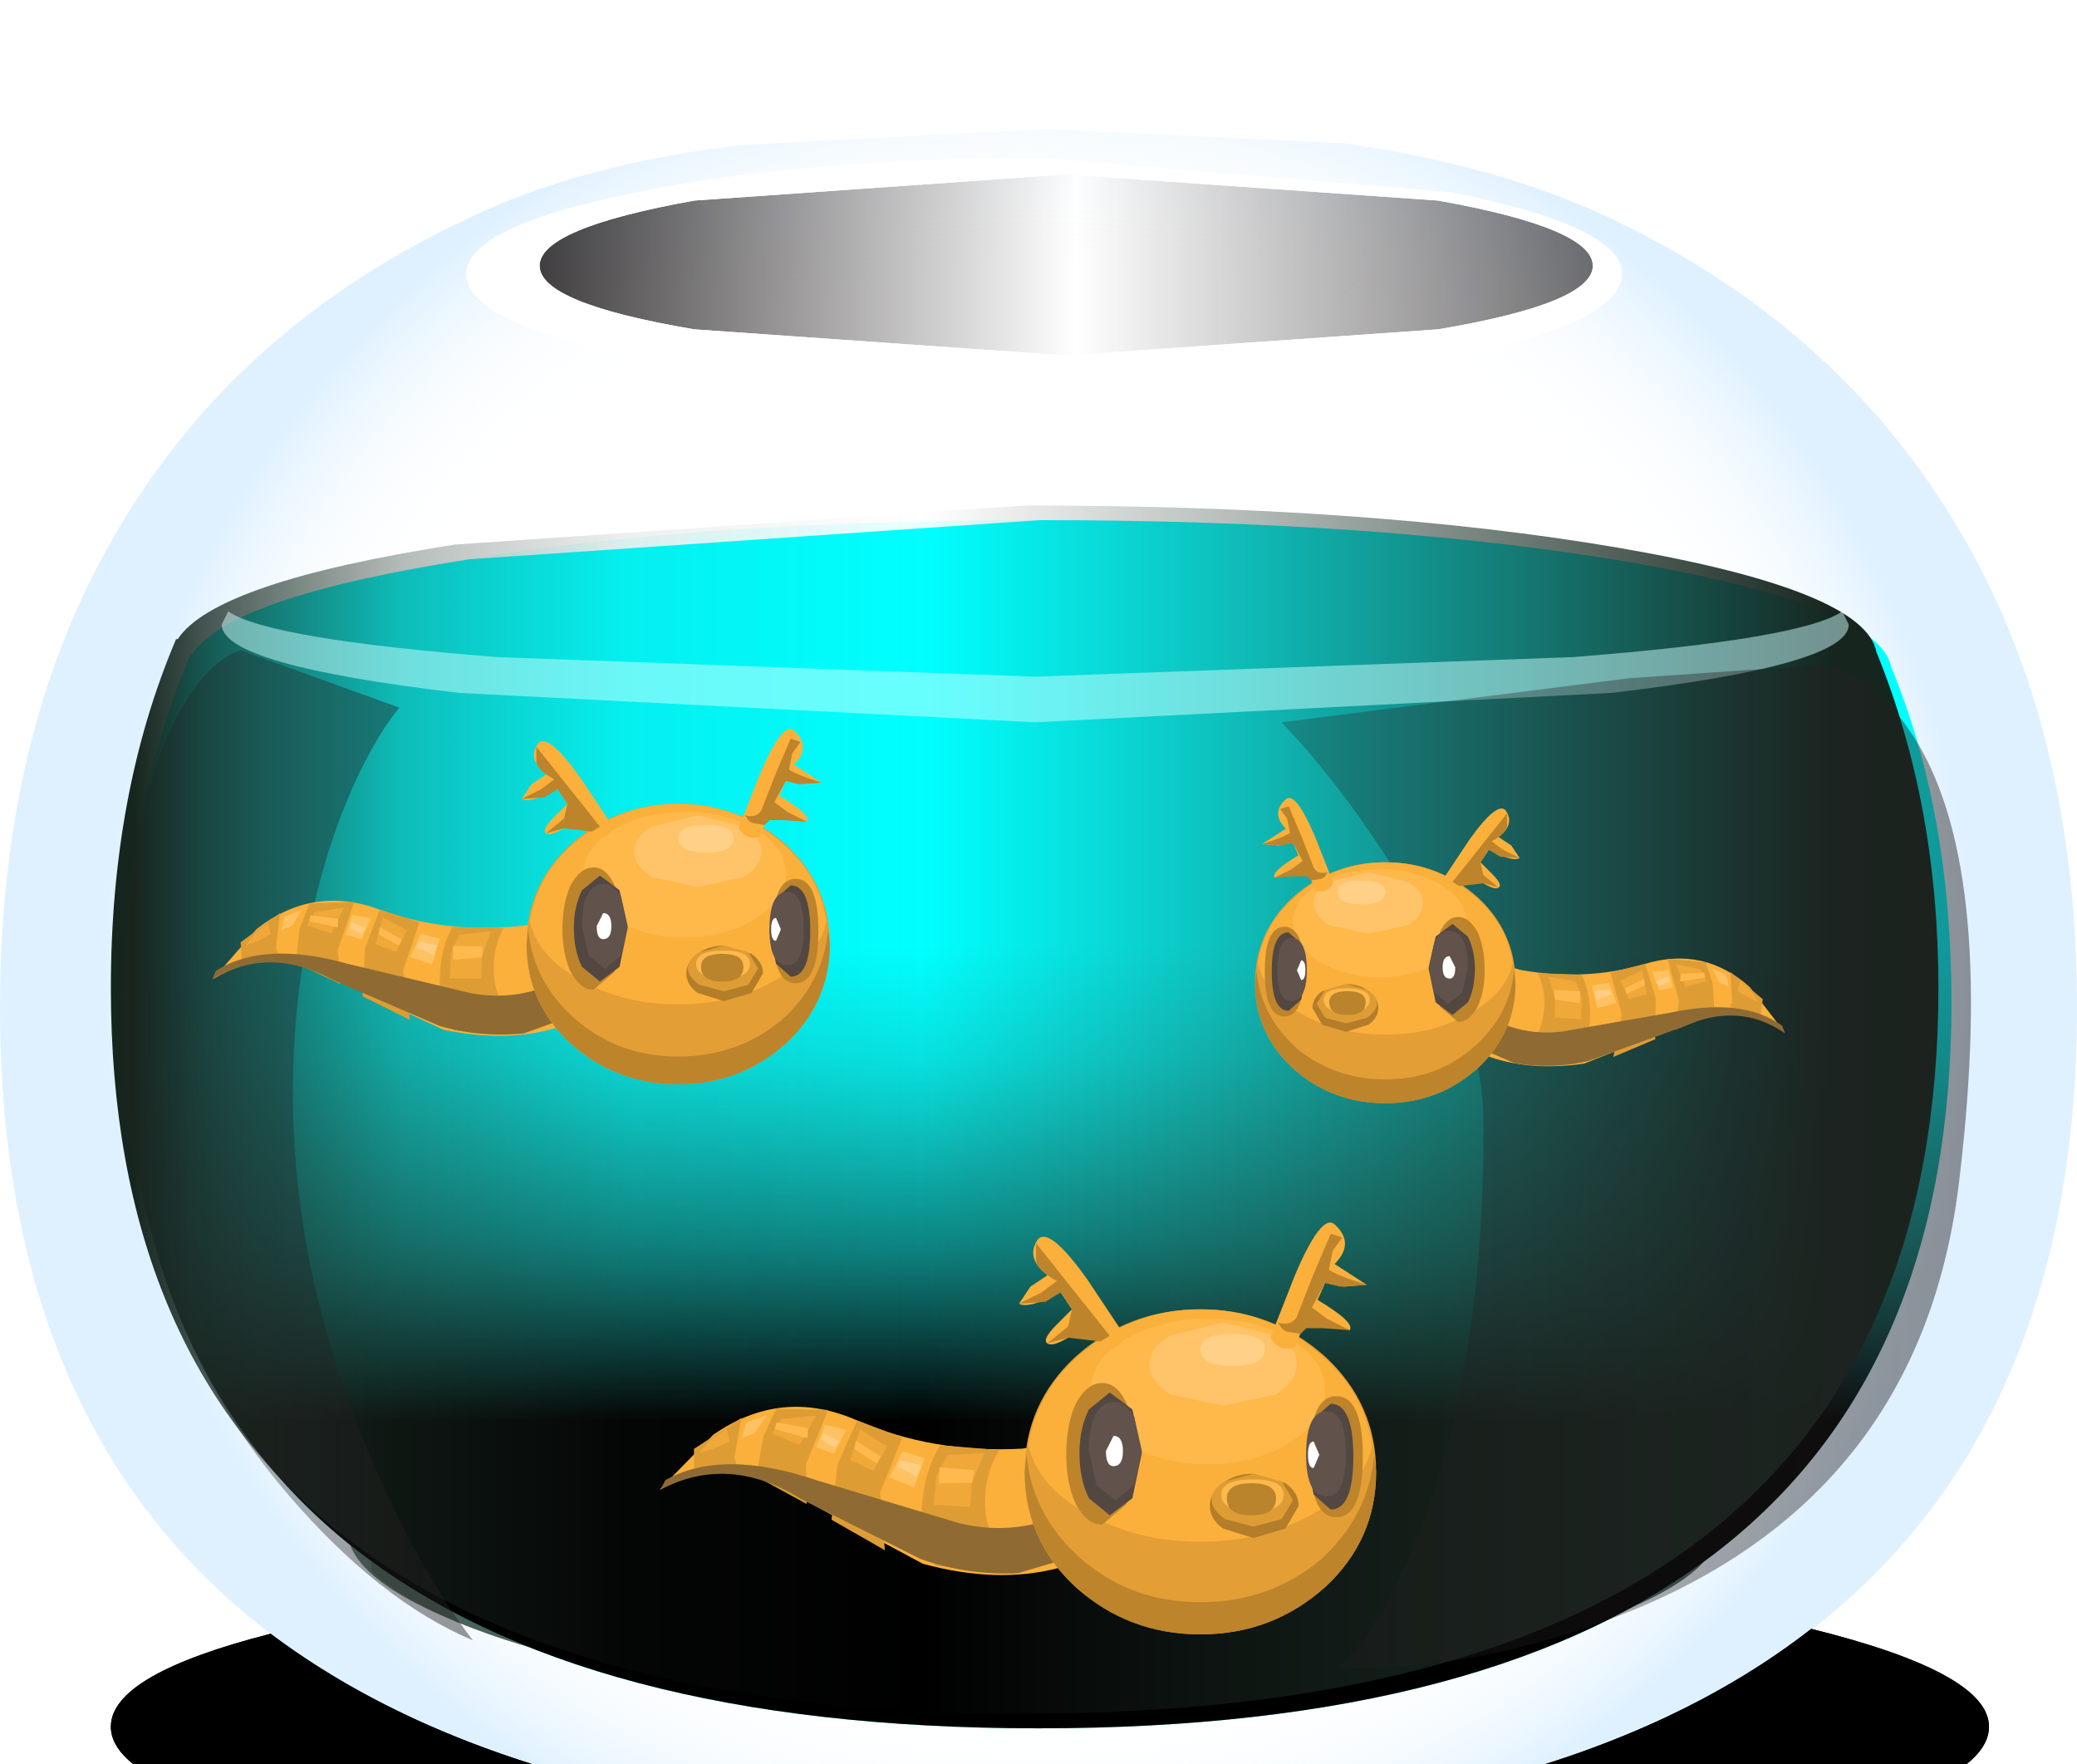 <?xml version="1.0" encoding="UTF-8" standalone="no"?>
<svg xmlns:xlink="http://www.w3.org/1999/xlink" height="54.1px" width="63.7px" xmlns="http://www.w3.org/2000/svg">
  <g transform="matrix(1.0, 0.0, 0.0, 1.0, 0.0, 0.0)">
    <use height="52.2" transform="matrix(1.0, 0.0, 0.0, 1.0, 0.0, 3.95)" width="63.7" xlink:href="#shape0"/>
    <use height="5.55" transform="matrix(1.0, 0.0, 0.0, 1.0, 16.55, 5.35)" width="32.3" xlink:href="#sprite0"/>
    <use height="7.15" transform="matrix(1.0, 0.0, 0.0, 1.0, 14.3, 4.85)" width="35.45" xlink:href="#sprite1"/>
    <use height="13.0" transform="matrix(1.0, 0.0, 0.0, 1.0, 10.65, 39.35)" width="42.05" xlink:href="#shape3"/>
    <use height="9.3" transform="matrix(1.0, 0.0, 0.0, 1.0, 5.75, 15.95)" width="52.25" xlink:href="#sprite2"/>
    <use height="37.05" transform="matrix(1.0, 0.0, 0.0, 1.0, 3.8, 15.95)" width="56.05" xlink:href="#sprite3"/>
    <use height="37.05" transform="matrix(1.0, 0.0, 0.0, 1.0, 3.8, 15.95)" width="56.05" xlink:href="#sprite4"/>
    <use height="37.05" transform="matrix(1.0, 0.0, 0.0, 1.0, 3.4, 15.5)" width="56.05" xlink:href="#sprite5"/>
    <use height="8.1" transform="matrix(1.0, 0.0, 0.0, 1.0, 3.4, 49.95)" width="57.6" xlink:href="#sprite6"/>
    <use height="3.4" transform="matrix(1.0, 0.0, 0.0, 1.0, 6.8, 18.75)" width="49.9" xlink:href="#shape9"/>
    <use height="30.8" transform="matrix(1.0, 0.0, 0.0, 1.0, 39.3, 20.35)" width="21.15" xlink:href="#sprite8"/>
    <use height="30.35" transform="matrix(1.0, 0.0, 0.0, 1.0, 3.8, 19.95)" width="10.7" xlink:href="#sprite9"/>
    <use height="8.1" transform="matrix(1.0, 0.0, 0.0, 1.0, 3.4, 49.95)" width="57.6" xlink:href="#sprite6"/>
    <use height="6.35" transform="matrix(0.931, -0.359, 0.359, 0.931, 6.119, 28.954)" width="11.45" xlink:href="#shape12"/>
    <use height="5.4" transform="matrix(0.931, -0.359, 0.359, 0.931, 6.418, 29.797)" width="11.1" xlink:href="#sprite10"/>
    <use height="3.95" transform="matrix(0.931, -0.359, 0.359, 0.931, 7.384, 28.627)" width="7.2" xlink:href="#shape14"/>
    <use height="8.6" transform="matrix(1.0, 0.0, 0.0, 1.0, 16.15, 24.65)" width="9.3" xlink:href="#shape15"/>
    <use height="3.75" transform="matrix(1.0, 0.0, 0.0, 1.0, 17.25, 26.6)" width="2.0" xlink:href="#shape16"/>
    <use height="3.2" transform="matrix(1.0, 0.0, 0.0, 1.0, 23.6, 26.95)" width="1.5" xlink:href="#shape17"/>
    <use height="8.35" transform="matrix(1.0, 0.0, 0.0, 1.0, 16.0, 22.35)" width="9.25" xlink:href="#shape18"/>
    <use height="6.35" transform="matrix(-0.78, -0.357, -0.357, 0.78, 55.141, 30.758)" width="11.45" xlink:href="#shape12"/>
    <use height="5.4" transform="matrix(-0.78, -0.357, -0.357, 0.78, 54.832, 31.489)" width="11.1" xlink:href="#sprite10"/>
    <use height="3.95" transform="matrix(-0.78, -0.357, -0.357, 0.78, 54.073, 30.412)" width="7.2" xlink:href="#shape14"/>
    <use height="8.6" transform="matrix(-0.859, 0.0, 0.0, 0.859, 46.479, 26.443)" width="9.3" xlink:href="#shape15"/>
    <use height="3.75" transform="matrix(-0.859, 0.0, 0.0, 0.859, 45.534, 28.119)" width="2.0" xlink:href="#shape16"/>
    <use height="3.2" transform="matrix(-0.859, 0.0, 0.0, 0.859, 40.078, 28.42)" width="1.5" xlink:href="#shape17"/>
    <use height="8.35" transform="matrix(-0.859, 0.0, 0.0, 0.859, 46.608, 24.467)" width="9.25" xlink:href="#shape18"/>
    <use height="6.35" transform="matrix(1.102, -0.353, 0.353, 1.102, 19.819, 44.415)" width="11.45" xlink:href="#shape12"/>
    <use height="5.4" transform="matrix(1.102, -0.353, 0.353, 1.102, 20.168, 45.405)" width="11.1" xlink:href="#sprite10"/>
    <use height="3.95" transform="matrix(1.102, -0.353, 0.353, 1.102, 21.304, 44.121)" width="7.2" xlink:href="#shape14"/>
    <use height="8.6" transform="matrix(1.159, 0.0, 0.0, 1.159, 31.426, 40.151)" width="9.3" xlink:href="#shape15"/>
    <use height="3.75" transform="matrix(1.159, 0.0, 0.0, 1.159, 32.701, 42.41)" width="2.0" xlink:href="#shape16"/>
    <use height="3.2" transform="matrix(1.159, 0.0, 0.0, 1.159, 40.057, 42.815)" width="1.5" xlink:href="#shape17"/>
    <use height="8.35" transform="matrix(1.159, 0.0, 0.0, 1.159, 31.253, 37.486)" width="9.25" xlink:href="#shape18"/>
    <use height="0.0" id="price_tag_pt" transform="matrix(1.0, 0.0, 0.0, 1.0, 31.85, 62.95)" width="0.0" xlink:href="#sprite11"/>
  </g>
  <defs>
    <g id="shape0" transform="matrix(1.0, 0.0, 0.0, 1.0, 31.85, 23.05)">
      <path d="M31.85 3.9 Q31.85 29.15 0.0 29.15 -31.85 29.15 -31.85 3.9 -31.85 -5.05 -27.9 -11.3 -24.25 -17.15 -17.5 -20.3 -14.1 -21.95 -9.15 -22.55 L0.25 -23.05 9.4 -22.6 Q14.0 -21.95 17.45 -20.35 24.25 -17.15 27.9 -11.3 31.85 -5.05 31.85 3.9" fill="url(#gradient0)" fill-rule="evenodd" stroke="none"/>
    </g>
    <radialGradient cx="0" cy="0" gradientTransform="matrix(0.035, 0.0, 0.0, -0.035, 0.0, 3.05)" gradientUnits="userSpaceOnUse" id="gradient0" r="819.2" spreadMethod="pad">
      <stop offset="0.765" stop-color="#ffffff" stop-opacity="0.2"/>
      <stop offset="0.824" stop-color="#fafdff" stop-opacity="0.239"/>
      <stop offset="0.898" stop-color="#eaf6ff" stop-opacity="0.353"/>
      <stop offset="0.98" stop-color="#d0eaff" stop-opacity="0.541"/>
      <stop offset="1.0" stop-color="#c9e7ff" stop-opacity="0.6"/>
    </radialGradient>
    <g id="sprite0" transform="matrix(1.0, 0.0, 0.0, 1.0, 0.0, 0.0)">
      <use height="5.55" transform="matrix(1.0, 0.0, 0.0, 1.0, 0.0, 0.0)" width="32.3" xlink:href="#shape1"/>
    </g>
    <g id="shape1" transform="matrix(1.0, 0.0, 0.0, 1.0, 0.0, 0.0)">
      <path d="M32.3 2.8 Q32.3 3.95 27.55 4.75 L16.15 5.55 4.75 4.75 Q0.0 3.95 0.0 2.8 0.0 1.65 4.75 0.8 L16.15 0.0 27.55 0.8 Q32.3 1.65 32.3 2.8" fill="url(#gradient1)" fill-rule="evenodd" stroke="none"/>
    </g>
    <linearGradient gradientTransform="matrix(0.023, 0.0, 0.0, -0.023, 16.05, 2.8)" gradientUnits="userSpaceOnUse" id="gradient1" spreadMethod="pad" x1="-819.2" x2="819.2">
      <stop offset="0.0" stop-color="#231f20"/>
      <stop offset="0.51" stop-color="#231f20" stop-opacity="0.0"/>
      <stop offset="1.0" stop-color="#231f20" stop-opacity="0.745"/>
    </linearGradient>
    <g id="sprite1" transform="matrix(1.0, 0.0, 0.0, 1.0, 0.0, 0.0)">
      <use height="7.15" transform="matrix(1.0, 0.0, 0.0, 1.0, 0.0, 0.0)" width="35.45" xlink:href="#shape2"/>
    </g>
    <g id="shape2" transform="matrix(1.0, 0.0, 0.0, 1.0, 0.0, 0.0)">
      <path d="M30.25 1.05 Q35.45 2.1 35.45 3.55 35.45 5.05 30.25 6.1 L17.7 7.15 5.2 6.1 Q0.0 5.05 0.0 3.55 0.0 2.1 5.2 1.05 10.35 0.0 17.7 0.0 L30.25 1.05 M29.8 5.25 Q34.55 4.45 34.55 3.3 34.55 2.15 29.8 1.3 L18.4 0.5 7.0 1.3 Q2.25 2.15 2.25 3.3 2.25 4.45 7.0 5.25 L18.4 6.05 29.8 5.25" fill="#ffffff" fill-rule="evenodd" stroke="none"/>
    </g>
    <g id="shape3" transform="matrix(1.0, 0.0, 0.0, 1.0, 21.2, -12.35)">
      <path d="M18.9 18.1 Q20.85 18.95 20.85 19.9 20.85 21.75 14.7 23.5 8.0 25.35 -0.8 25.35 -9.55 25.35 -15.65 23.5 -21.2 21.8 -21.2 19.9 -21.2 19.15 -20.05 18.45 -19.9 17.95 -19.35 17.65 -18.8 17.3 -18.1 17.3 L-17.7 17.35 -17.8 16.8 Q-17.8 16.0 -17.05 15.5 -16.3 14.95 -15.25 14.95 L-14.3 15.1 Q-14.05 14.35 -13.35 13.9 -12.7 13.4 -11.85 13.4 -10.2 13.4 -9.5 14.95 -8.65 14.45 -7.6 14.45 L-6.8 14.5 Q-6.1 13.15 -4.5 13.15 -2.8 13.15 -2.15 14.5 L-1.65 14.45 Q-0.2 14.45 0.25 15.75 L1.2 15.75 Q2.05 15.2 3.15 15.2 4.45 15.2 5.3 15.9 L5.8 15.9 Q6.05 15.1 6.85 14.55 7.7 14.05 8.85 13.95 8.95 13.25 9.4 12.8 9.9 12.35 10.55 12.35 11.25 12.35 11.75 12.9 12.25 13.45 12.25 14.2 L12.1 14.9 Q12.75 15.55 12.8 16.3 L13.1 16.25 Q13.25 15.15 14.15 14.4 15.0 13.65 16.2 13.65 17.5 13.65 18.4 14.55 19.3 15.4 19.3 16.65 19.3 17.4 18.9 18.1" fill="#5d776c" fill-rule="evenodd" stroke="none"/>
      <path d="M-14.15 16.5 Q-14.55 16.35 -15.0 16.15 -13.7 16.25 -13.2 16.75 -12.65 17.3 -12.9 18.4 -14.95 18.65 -16.65 17.6 -16.5 16.35 -15.8 16.2 L-14.15 16.5" fill="#749486" fill-rule="evenodd" stroke="none"/>
      <path d="M15.2 15.75 L16.05 15.75 Q16.8 15.95 16.55 16.6 13.7 18.05 11.55 17.2 12.9 15.85 15.2 15.75" fill="#749486" fill-rule="evenodd" stroke="none"/>
      <path d="M4.6 19.25 L5.0 18.45 6.15 18.5 Q6.75 18.55 7.3 18.9 6.5 20.35 4.9 20.6 3.3 20.9 2.2 19.7 L4.6 19.25" fill="#749486" fill-rule="evenodd" stroke="none"/>
      <path d="M-1.55 21.55 L-6.9 21.8 Q-10.2 21.35 -10.55 19.35 -8.6 18.6 -6.4 18.85 L-8.15 18.5 Q-7.3 17.6 -5.9 17.1 L-3.3 16.55 -0.6 16.65 4.3 17.3 Q4.0 18.7 1.7 19.35 L-2.2 20.0 Q-2.2 20.95 -1.55 21.55" fill="#749486" fill-rule="evenodd" stroke="none"/>
      <path d="M8.9 14.6 Q10.45 16.6 7.65 17.25 5.0 17.85 3.15 16.85 5.15 15.0 8.9 14.6" fill="#749486" fill-rule="evenodd" stroke="none"/>
      <path d="M-3.15 14.35 Q-2.1 14.8 -1.55 15.65 -2.9 16.7 -7.15 16.45 -11.55 16.2 -11.95 14.6 L-9.9 14.55 -11.15 14.95 Q-10.45 15.65 -9.65 15.4 -8.75 14.45 -7.25 14.55 L-4.55 15.3 -5.05 14.65 -5.35 14.0 -3.15 14.35" fill="#749486" fill-rule="evenodd" stroke="none"/>
      <path d="M11.8 18.45 L11.4 18.85 12.45 18.9 11.5 19.8 10.1 20.45 Q10.05 19.65 10.6 19.25 L11.8 18.45" fill="#749486" fill-rule="evenodd" stroke="none"/>
      <path d="M-12.45 17.3 L-12.85 16.9 -11.3 17.45 Q-10.75 17.85 -10.8 18.85 L-14.5 17.6 -14.5 16.55 -13.3 16.7 -12.45 17.3" fill="#8ab09f" fill-rule="evenodd" stroke="none"/>
      <path d="M-4.15 19.35 L-4.35 19.25 -2.9 19.55 -1.65 20.35 Q-3.05 21.25 -4.55 20.75 -6.05 20.2 -6.15 18.85 -5.1 18.95 -4.15 19.35" fill="#8ab09f" fill-rule="evenodd" stroke="none"/>
      <path d="M7.15 15.35 L8.45 15.4 Q7.55 16.6 5.95 16.9 4.4 17.25 3.2 16.55 4.8 15.2 6.7 15.35 L7.15 15.35" fill="#8ab09f" fill-rule="evenodd" stroke="none"/>
      <path d="M-7.35 14.95 L-9.05 14.55 Q-7.55 14.6 -6.0 15.15 -4.4 15.75 -3.55 16.55 -5.25 17.2 -7.85 16.6 -10.5 16.0 -11.1 14.65 L-7.35 14.95" fill="#8ab09f" fill-rule="evenodd" stroke="none"/>
      <path d="M10.95 17.7 L11.8 17.7 Q11.5 19.2 9.75 19.7 L6.65 19.45 Q8.15 18.25 10.95 17.7" fill="#8ab09f" fill-rule="evenodd" stroke="none"/>
      <path d="M-1.35 17.7 L-0.1 17.7 Q1.3 17.55 1.85 18.7 0.85 19.45 -0.4 19.35 -1.65 19.3 -2.75 18.45 -2.65 17.8 -2.25 17.8 L-1.35 17.7" fill="#8ab09f" fill-rule="evenodd" stroke="none"/>
      <path d="M15.2 14.55 L14.8 14.95 15.4 15.05 15.65 15.55 Q13.45 17.3 11.05 16.75 11.45 15.65 12.65 15.05 13.75 14.5 15.2 14.55" fill="#8ab09f" fill-rule="evenodd" stroke="none"/>
      <path d="M20.85 19.9 Q20.85 21.75 14.7 23.5 8.0 25.35 -0.8 25.35 -7.95 25.35 -13.55 24.05 -18.55 22.9 -20.45 21.2 L-20.5 20.15 Q-19.55 21.0 -15.5 21.25 L-10.2 21.85 Q-5.5 23.6 -4.6 23.75 -1.6 24.3 1.1 22.7 L0.9 21.95 0.45 21.15 3.25 20.95 Q3.65 23.8 7.7 23.25 11.55 22.7 12.75 20.5 14.65 20.7 16.45 19.7 L15.25 18.85 19.25 17.2 18.9 18.1 Q20.85 18.95 20.85 19.9" fill="#4c6158" fill-rule="evenodd" stroke="none"/>
    </g>
    <g id="sprite2" transform="matrix(1.0, 0.0, 0.0, 1.0, 0.0, 0.0)">
      <use height="9.3" transform="matrix(1.0, 0.0, 0.0, 1.0, 0.0, 0.0)" width="52.25" xlink:href="#shape4"/>
    </g>
    <g id="shape4" transform="matrix(1.0, 0.0, 0.0, 1.0, 0.0, 0.0)">
      <path d="M52.25 4.65 Q52.25 6.6 44.6 7.95 37.0 9.3 26.15 9.3 15.3 9.3 7.65 7.95 0.0 6.6 0.0 4.65 0.0 2.7 7.65 1.35 15.3 0.0 26.15 0.0 37.0 0.0 44.6 1.35 52.25 2.7 52.25 4.65" fill="#e8ffff" fill-rule="evenodd" stroke="none"/>
    </g>
    <g id="sprite3" transform="matrix(1.0, 0.0, 0.0, 1.0, 0.0, 0.0)">
      <use height="37.05" transform="matrix(1.0, 0.0, 0.0, 1.0, 0.0, 0.0)" width="56.05" xlink:href="#shape5"/>
    </g>
    <g id="shape5" transform="matrix(1.0, 0.0, 0.0, 1.0, 0.0, 0.0)">
      <path d="M54.2 4.5 Q56.05 8.95 56.05 14.8 56.05 37.05 28.05 37.05 0.0 37.05 0.0 14.8 0.0 8.9 2.05 4.1 L2.1 4.1 Q3.25 2.35 10.6 1.2 L28.1 0.0 Q38.65 0.0 46.25 1.3 53.85 2.65 54.2 4.5" fill="#00ffff" fill-rule="evenodd" stroke="none"/>
    </g>
    <g id="sprite4" transform="matrix(1.0, 0.0, 0.0, 1.0, 0.0, 0.0)">
      <use height="37.05" transform="matrix(1.0, 0.0, 0.0, 1.0, 0.0, 0.0)" width="56.05" xlink:href="#shape6"/>
    </g>
    <g id="shape6" transform="matrix(1.0, 0.0, 0.0, 1.0, 0.0, 0.0)">
      <path d="M54.2 4.5 Q56.05 8.95 56.05 14.8 56.05 37.05 28.05 37.05 0.0 37.05 0.0 14.8 0.0 8.9 2.05 4.1 L2.1 4.1 Q3.25 2.35 10.6 1.2 L28.1 0.0 Q38.65 0.0 46.25 1.3 53.85 2.65 54.2 4.5" fill="url(#gradient2)" fill-rule="evenodd" stroke="none"/>
    </g>
    <linearGradient gradientTransform="matrix(0.0, -0.01, -0.01, 0.0, 28.05, 19.7)" gradientUnits="userSpaceOnUse" id="gradient2" spreadMethod="pad" x1="-819.2" x2="819.2">
      <stop offset="0.016" stop-color="#000000"/>
      <stop offset="0.341" stop-color="#16211c" stop-opacity="0.557"/>
      <stop offset="0.698" stop-color="#2a3f35" stop-opacity="0.153"/>
      <stop offset="0.902" stop-color="#324a3f" stop-opacity="0.0"/>
    </linearGradient>
    <g id="sprite5" transform="matrix(1.0, 0.0, 0.0, 1.0, 0.0, 0.0)">
      <use height="37.05" transform="matrix(1.0, 0.0, 0.0, 1.0, 0.0, 0.0)" width="56.05" xlink:href="#shape7"/>
    </g>
    <g id="shape7" transform="matrix(1.0, 0.0, 0.0, 1.0, 0.0, 0.0)">
      <path d="M54.15 4.5 Q56.05 9.15 56.05 14.8 56.05 37.05 28.0 37.05 0.0 37.05 0.0 14.8 0.0 8.8 2.0 4.1 L2.05 4.1 Q3.2 2.35 10.55 1.2 L28.05 0.0 Q38.65 0.0 46.25 1.3 53.8 2.6 54.15 4.5" fill="url(#gradient3)" fill-rule="evenodd" stroke="none"/>
    </g>
    <linearGradient gradientTransform="matrix(0.04, 0.0, 0.0, -0.04, 27.05, 18.5)" gradientUnits="userSpaceOnUse" id="gradient3" spreadMethod="pad" x1="-819.2" x2="819.2">
      <stop offset="0.098" stop-color="#16261f"/>
      <stop offset="0.133" stop-color="#1c2e26" stop-opacity="0.788"/>
      <stop offset="0.224" stop-color="#283e34" stop-opacity="0.345"/>
      <stop offset="0.329" stop-color="#30473c" stop-opacity="0.082"/>
      <stop offset="0.467" stop-color="#324a3f" stop-opacity="0.0"/>
      <stop offset="0.894" stop-color="#16261f"/>
    </linearGradient>
    <g id="sprite6" transform="matrix(1.0, 0.0, 0.0, 1.0, 0.0, 0.0)">
      <use height="8.1" transform="matrix(1.0, 0.0, 0.0, 1.0, 0.0, 0.0)" width="57.6" xlink:href="#sprite7"/>
    </g>
    <g id="sprite7" transform="matrix(1.0, 0.0, 0.0, 1.0, 0.0, 0.0)">
      <use height="8.1" transform="matrix(1.0, 0.0, 0.0, 1.0, 0.0, 0.0)" width="57.6" xlink:href="#shape8"/>
    </g>
    <g id="shape8" transform="matrix(1.0, 0.0, 0.0, 1.0, 0.0, 0.0)">
      <path d="M52.15 0.0 Q57.6 1.35 57.6 3.0 57.6 5.1 49.15 6.6 40.7 8.1 28.8 8.1 16.9 8.1 8.45 6.6 0.0 5.1 0.0 3.0 0.0 1.4 4.9 0.15 12.95 6.2 28.45 6.2 44.2 6.2 52.15 0.0" fill="#000000" fill-rule="evenodd" stroke="none"/>
    </g>
    <g id="shape9" transform="matrix(1.0, 0.0, 0.0, 1.0, 25.05, 8.25)">
      <path d="M24.65 -8.25 L24.85 -7.85 Q24.85 -6.6 17.55 -5.75 L-0.1 -4.85 -17.75 -5.75 Q-25.05 -6.6 -25.05 -7.85 L-24.85 -8.25 Q-23.6 -7.4 -16.6 -6.85 L-0.1 -6.25 16.4 -6.85 Q23.4 -7.4 24.65 -8.25" fill="#cfffff" fill-opacity="0.502" fill-rule="evenodd" stroke="none"/>
    </g>
    <g id="sprite8" transform="matrix(1.0, 0.0, 0.0, 1.0, 0.0, 0.0)">
      <use height="30.8" transform="matrix(1.0, 0.0, 0.0, 1.0, 0.0, 0.0)" width="21.15" xlink:href="#shape10"/>
    </g>
    <g id="shape10" transform="matrix(1.0, 0.0, 0.0, 1.0, 0.0, 0.0)">
      <path d="M16.4 0.05 Q17.95 0.1 19.3 2.1 21.95 6.05 20.8 15.75 19.7 25.45 10.6 29.1 6.1 30.9 1.75 30.8 2.85 29.8 4.0 27.2 6.2 22.0 6.2 14.2 6.2 10.45 3.1 5.75 1.55 3.4 0.0 1.8 L10.65 0.45 16.4 0.05" fill="url(#gradient4)" fill-rule="evenodd" stroke="none"/>
    </g>
    <linearGradient gradientTransform="matrix(-0.06, 0.0, 0.0, 0.06, 18.3, 15.4)" gradientUnits="userSpaceOnUse" id="gradient4" spreadMethod="pad" x1="-819.2" x2="819.2">
      <stop offset="0.0" stop-color="#231f20"/>
      <stop offset="0.09" stop-color="#231f20" stop-opacity="0.796"/>
      <stop offset="1.0" stop-color="#231f20" stop-opacity="0.0"/>
    </linearGradient>
    <g id="sprite9" transform="matrix(1.0, 0.0, 0.0, 1.0, 0.0, 0.0)">
      <use height="30.35" transform="matrix(1.0, 0.0, 0.0, 1.0, 0.0, 0.0)" width="10.7" xlink:href="#shape11"/>
    </g>
    <g id="shape11" transform="matrix(1.0, 0.0, 0.0, 1.0, 0.0, 0.0)">
      <path d="M7.15 3.9 Q5.8 6.8 5.35 10.6 4.55 17.6 7.55 24.7 9.05 28.2 10.7 30.35 7.85 29.15 5.05 25.9 -0.5 19.45 0.05 9.3 0.35 3.9 2.0 1.4 2.85 0.15 3.6 0.0 L8.45 1.75 Q7.85 2.45 7.15 3.9" fill="url(#gradient5)" fill-rule="evenodd" stroke="none"/>
    </g>
    <linearGradient gradientTransform="matrix(-0.03, 0.0, 0.0, 0.03, 9.25, 15.15)" gradientUnits="userSpaceOnUse" id="gradient5" spreadMethod="pad" x1="-819.2" x2="819.2">
      <stop offset="0.0" stop-color="#231f20"/>
      <stop offset="0.09" stop-color="#231f20" stop-opacity="0.796"/>
      <stop offset="1.0" stop-color="#231f20" stop-opacity="0.0"/>
    </linearGradient>
    <g id="shape12" transform="matrix(1.0, 0.0, 0.0, 1.0, 10.45, 5.15)">
      <path d="M-10.45 -4.0 L-8.65 -4.95 Q-6.55 -5.6 -4.9 -4.15 -3.25 -2.7 -0.95 -2.1 L1.0 -1.8 0.3 1.05 -1.05 1.2 Q-2.7 1.1 -4.4 0.0 L-7.2 -2.9 Q-8.45 -4.35 -10.45 -4.0" fill="#fbb03b" fill-rule="evenodd" stroke="none"/>
      <path d="M-1.55 -2.25 Q-2.2 -1.7 -2.4 -0.8 -2.55 -0.1 -2.15 1.0 L-4.1 0.15 Q-4.35 -0.55 -3.9 -1.6 -3.55 -2.4 -3.0 -2.85 L-1.55 -2.25" fill="#de9c34" fill-rule="evenodd" stroke="none"/>
      <path d="M-3.9 -3.35 L-4.9 -2.15 -5.25 -0.65 -6.35 -1.85 -5.75 -3.2 -4.9 -4.15 -3.9 -3.35" fill="#de9c34" fill-rule="evenodd" stroke="none"/>
      <path d="M-5.55 -4.65 L-6.55 -3.45 -6.85 -2.45 -7.9 -3.55 -7.4 -4.5 -6.85 -5.1 -5.55 -4.65" fill="#de9c34" fill-rule="evenodd" stroke="none"/>
      <path d="M-7.8 -5.15 L-8.3 -4.2 -8.3 -3.8 -9.45 -4.1 -9.25 -4.75 -7.8 -5.15" fill="#de9c34" fill-rule="evenodd" stroke="none"/>
    </g>
    <g id="sprite10" transform="matrix(1.0, 0.0, 0.0, 1.0, 0.0, -0.05)">
      <use height="5.4" transform="matrix(1.0, 0.0, 0.0, 1.0, 0.0, 0.05)" width="11.1" xlink:href="#shape13"/>
    </g>
    <g id="shape13" transform="matrix(1.0, 0.0, 0.0, 1.0, 0.0, -0.05)">
      <path d="M11.1 3.95 L10.75 5.35 8.35 5.3 Q7.05 4.95 6.0 4.15 L3.45 1.65 Q2.0 -0.05 0.0 0.3 L0.2 0.1 Q1.9 -0.25 4.05 1.35 L7.25 3.55 Q8.3 4.2 9.5 4.2 L11.1 3.95" fill="#8f6b33" fill-rule="evenodd" stroke="none"/>
    </g>
    <g id="shape14" transform="matrix(1.0, 0.0, 0.0, 1.0, 9.15, 5.0)">
      <path d="M-2.9 -2.55 L-1.95 -2.3 -2.5 -1.65 -2.75 -1.05 -3.65 -1.4 -3.35 -2.1 -2.9 -2.55" fill="#f0a838" fill-rule="evenodd" stroke="none"/>
      <path d="M-4.35 -3.25 L-4.9 -2.75 -5.4 -3.2 -4.9 -3.9 -4.35 -3.25" fill="#f0a838" fill-rule="evenodd" stroke="none"/>
      <path d="M-6.8 -4.8 L-5.9 -4.6 -6.55 -4.0 -7.15 -4.5 -6.8 -4.8" fill="#f0a838" fill-rule="evenodd" stroke="none"/>
      <path d="M-4.55 -2.45 L-4.0 -3.0 -3.5 -2.65 -4.0 -2.0 -4.55 -2.45" fill="#ffc263" fill-rule="evenodd" stroke="none"/>
      <path d="M-6.15 -3.8 L-5.75 -4.3 -5.25 -4.0 -5.75 -3.5 -6.15 -3.8" fill="#ffc263" fill-rule="evenodd" stroke="none"/>
      <path d="M-7.95 -4.65 L-7.7 -5.0 -7.15 -5.0 -7.6 -4.65 -7.95 -4.65" fill="#ffc263" fill-rule="evenodd" stroke="none"/>
      <path d="M-9.15 -4.6 L-8.75 -4.85 -8.25 -5.0 -8.3 -4.65 -8.7 -4.6 -9.15 -4.6" fill="#f0a838" fill-rule="evenodd" stroke="none"/>
      <path d="M-3.35 -1.9 L-3.2 -2.3 -2.35 -1.95 -2.5 -1.65 -3.35 -1.9" fill="#ffba4f" fill-rule="evenodd" stroke="none"/>
      <path d="M-5.2 -3.45 L-5.1 -3.65 -4.6 -3.05 -4.75 -2.9 -5.2 -3.45" fill="#ffba4f" fill-rule="evenodd" stroke="none"/>
      <path d="M-7.05 -4.6 L-6.95 -4.75 -6.2 -4.35 -6.3 -4.1 -7.05 -4.6" fill="#ffba4f" fill-rule="evenodd" stroke="none"/>
      <path d="M-4.25 -2.65 L-4.15 -2.8 -3.65 -2.5 -3.85 -2.25 -4.25 -2.65" fill="#ffce82" fill-rule="evenodd" stroke="none"/>
      <path d="M-5.95 -3.95 L-5.85 -4.1 -5.5 -3.75 -5.7 -3.65 -5.95 -3.95" fill="#ffce82" fill-rule="evenodd" stroke="none"/>
    </g>
    <g id="shape15" transform="matrix(1.0, 0.0, 0.0, 1.0, 0.15, 3.15)">
      <path d="M9.15 1.15 Q9.15 2.95 7.8 4.2 6.4 5.45 4.5 5.45 2.6 5.45 1.2 4.2 -0.15 2.95 -0.15 1.15 -0.15 -0.65 1.2 -1.9 2.6 -3.15 4.5 -3.15 6.4 -3.15 7.8 -1.9 9.15 -0.65 9.15 1.15" fill="#e39e35" fill-rule="evenodd" stroke="none"/>
      <path d="M-0.05 0.45 Q0.2 -1.1 1.5 -2.1 2.8 -3.15 4.5 -3.15 6.2 -3.15 7.5 -2.1 8.8 -1.1 9.05 0.45 8.8 1.55 7.5 2.25 6.2 3.0 4.5 3.0 2.8 3.0 1.5 2.25 0.2 1.55 -0.05 0.45" fill="#fbb03b" fill-rule="evenodd" stroke="none"/>
      <path d="M7.8 -1.0 Q7.8 -0.2 6.9 0.35 5.95 0.95 4.7 0.95 3.4 0.95 2.5 0.35 1.6 -0.2 1.6 -1.0 1.6 -1.8 2.5 -2.35 3.4 -2.9 4.7 -2.9 6.0 -2.9 6.9 -2.35 7.8 -1.8 7.8 -1.0" fill="#ffb84a" fill-rule="evenodd" stroke="none"/>
      <path d="M7.05 -1.7 Q7.05 -1.25 6.5 -0.9 L5.1 -0.6 3.7 -0.9 Q3.15 -1.25 3.15 -1.7 3.15 -2.15 3.7 -2.45 L5.1 -2.8 6.5 -2.45 Q7.05 -2.15 7.05 -1.7" fill="#ffc469" fill-rule="evenodd" stroke="none"/>
      <path d="M6.2 -2.1 Q6.2 -1.65 5.35 -1.65 4.5 -1.65 4.5 -2.1 4.5 -2.5 5.35 -2.5 6.2 -2.5 6.2 -2.1" fill="#ffd087" fill-rule="evenodd" stroke="none"/>
      <path d="M9.1 0.7 L9.15 1.15 Q9.15 2.95 7.8 4.2 6.4 5.45 4.5 5.45 2.6 5.45 1.2 4.2 -0.15 2.95 -0.15 1.15 L-0.1 0.7 Q0.05 2.35 1.4 3.5 2.7 4.6 4.5 4.6 6.3 4.6 7.65 3.5 8.95 2.35 9.1 0.7" fill="#bd842c" fill-rule="evenodd" stroke="none"/>
    </g>
    <g id="shape16" transform="matrix(1.0, 0.0, 0.0, 1.0, -0.95, 1.2)">
      <path d="M2.8 0.7 L2.55 2.0 1.9 2.55 Q1.5 2.55 1.2 2.0 0.95 1.45 0.95 0.7 0.95 -0.1 1.2 -0.65 1.5 -1.2 1.9 -1.2 2.3 -1.2 2.55 -0.65 L2.8 0.7" fill="#bd842c" fill-rule="evenodd" stroke="none"/>
      <path d="M2.95 0.65 L2.7 1.85 2.1 2.3 1.55 1.85 Q1.3 1.35 1.3 0.65 1.3 0.0 1.55 -0.5 L2.1 -0.95 2.7 -0.5 2.95 0.65" fill="#534741" fill-rule="evenodd" stroke="none"/>
      <path d="M2.95 0.6 L2.75 1.5 2.25 1.9 1.75 1.5 1.55 0.6 Q1.55 -0.7 2.25 -0.7 2.5 -0.7 2.75 -0.3 L2.95 0.6" fill="#61534c" fill-rule="evenodd" stroke="none"/>
      <path d="M2.45 0.6 Q2.45 1.0 2.2 1.0 2.0 1.0 2.0 0.6 L2.2 0.2 Q2.45 0.2 2.45 0.6" fill="#ffffff" fill-rule="evenodd" stroke="none"/>
    </g>
    <g id="shape17" transform="matrix(1.0, 0.0, 0.0, 1.0, -7.3, 0.85)">
      <path d="M7.4 0.75 Q7.4 -0.85 8.1 -0.85 8.8 -0.85 8.8 0.75 8.8 2.35 8.1 2.35 7.4 2.35 7.4 0.75" fill="#bd842c" fill-rule="evenodd" stroke="none"/>
      <path d="M7.3 0.75 L7.5 -0.25 7.95 -0.65 Q8.55 -0.65 8.55 0.75 8.55 2.15 7.95 2.15 L7.5 1.75 7.3 0.75" fill="#534741" fill-rule="evenodd" stroke="none"/>
      <path d="M7.3 0.7 Q7.3 -0.45 7.85 -0.45 8.35 -0.45 8.35 0.7 8.35 1.8 7.85 1.8 7.3 1.8 7.3 0.7" fill="#61534c" fill-rule="evenodd" stroke="none"/>
      <path d="M7.35 0.7 Q7.35 0.35 7.5 0.35 L7.65 0.7 7.5 1.05 Q7.35 1.05 7.35 0.7" fill="#ffffff" fill-rule="evenodd" stroke="none"/>
    </g>
    <g id="shape18" transform="matrix(1.0, 0.0, 0.0, 1.0, 0.3, 5.45)">
      <path d="M7.1 2.05 L6.75 2.65 5.9 2.9 5.1 2.65 Q4.75 2.4 4.75 2.05 4.75 1.7 5.1 1.45 5.4 1.2 5.9 1.2 L6.75 1.45 Q7.1 1.7 7.1 2.05" fill="#b37d2a" fill-rule="evenodd" stroke="none"/>
      <path d="M6.95 1.9 L6.65 2.4 5.9 2.6 5.15 2.4 Q4.8 2.15 4.8 1.9 4.8 1.6 5.15 1.4 L5.9 1.2 6.65 1.4 6.95 1.9" fill="#de9c34" fill-rule="evenodd" stroke="none"/>
      <path d="M6.7 1.75 Q6.7 2.2 5.9 2.2 5.05 2.2 5.05 1.75 5.05 1.35 5.9 1.35 6.7 1.35 6.7 1.75" fill="#ffb84a" fill-rule="evenodd" stroke="none"/>
      <path d="M6.5 1.85 Q6.5 2.3 5.85 2.3 5.2 2.3 5.2 1.85 5.2 1.45 5.85 1.45 6.5 1.45 6.5 1.85" fill="#ba842c" fill-rule="evenodd" stroke="none"/>
      <path d="M0.45 -4.05 L0.2 -4.3 Q-0.05 -4.65 0.2 -5.0 0.5 -5.35 1.5 -3.95 L2.5 -2.45 Q2.35 -2.05 1.95 -2.1 L1.5 -2.75 Q0.65 -2.1 0.45 -2.25 0.3 -2.35 0.7 -2.75 L1.1 -3.15 0.8 -3.6 Q-0.05 -3.15 -0.3 -3.3 L0.0 -3.75 0.45 -4.05" fill="#fbb03b" fill-rule="evenodd" stroke="none"/>
      <path d="M0.15 -4.9 L2.1 -2.45 1.85 -2.3 1.0 -2.4 0.45 -2.25 1.0 -2.7 1.1 -3.15 0.8 -3.6 0.4 -3.35 -0.3 -3.3 0.3 -3.6 0.7 -3.9 Q0.15 -4.2 0.15 -4.45 L0.15 -4.9" fill="#bd842c" fill-rule="evenodd" stroke="none"/>
      <path d="M8.05 -4.35 L8.9 -3.8 8.3 -3.75 7.8 -3.85 7.6 -3.4 Q8.6 -2.8 8.45 -2.6 L7.3 -2.9 7.0 -2.15 Q6.6 -2.0 6.35 -2.4 L7.0 -4.05 Q7.7 -5.7 8.05 -5.4 8.6 -4.9 8.05 -4.35" fill="#fbb03b" fill-rule="evenodd" stroke="none"/>
      <path d="M8.25 -5.05 L8.0 -4.7 7.9 -4.2 Q8.1 -4.05 8.9 -3.8 L8.2 -3.75 7.8 -3.85 7.45 -3.2 7.85 -2.9 8.45 -2.6 7.75 -2.65 7.3 -2.65 7.15 -2.5 6.85 -2.55 Q6.75 -2.55 6.65 -2.65 L6.55 -2.8 Q6.9 -2.7 7.05 -2.95 L7.5 -4.1 7.95 -5.15 8.25 -5.05" fill="#bd842c" fill-rule="evenodd" stroke="none"/>
    </g>
  </defs>
</svg>
